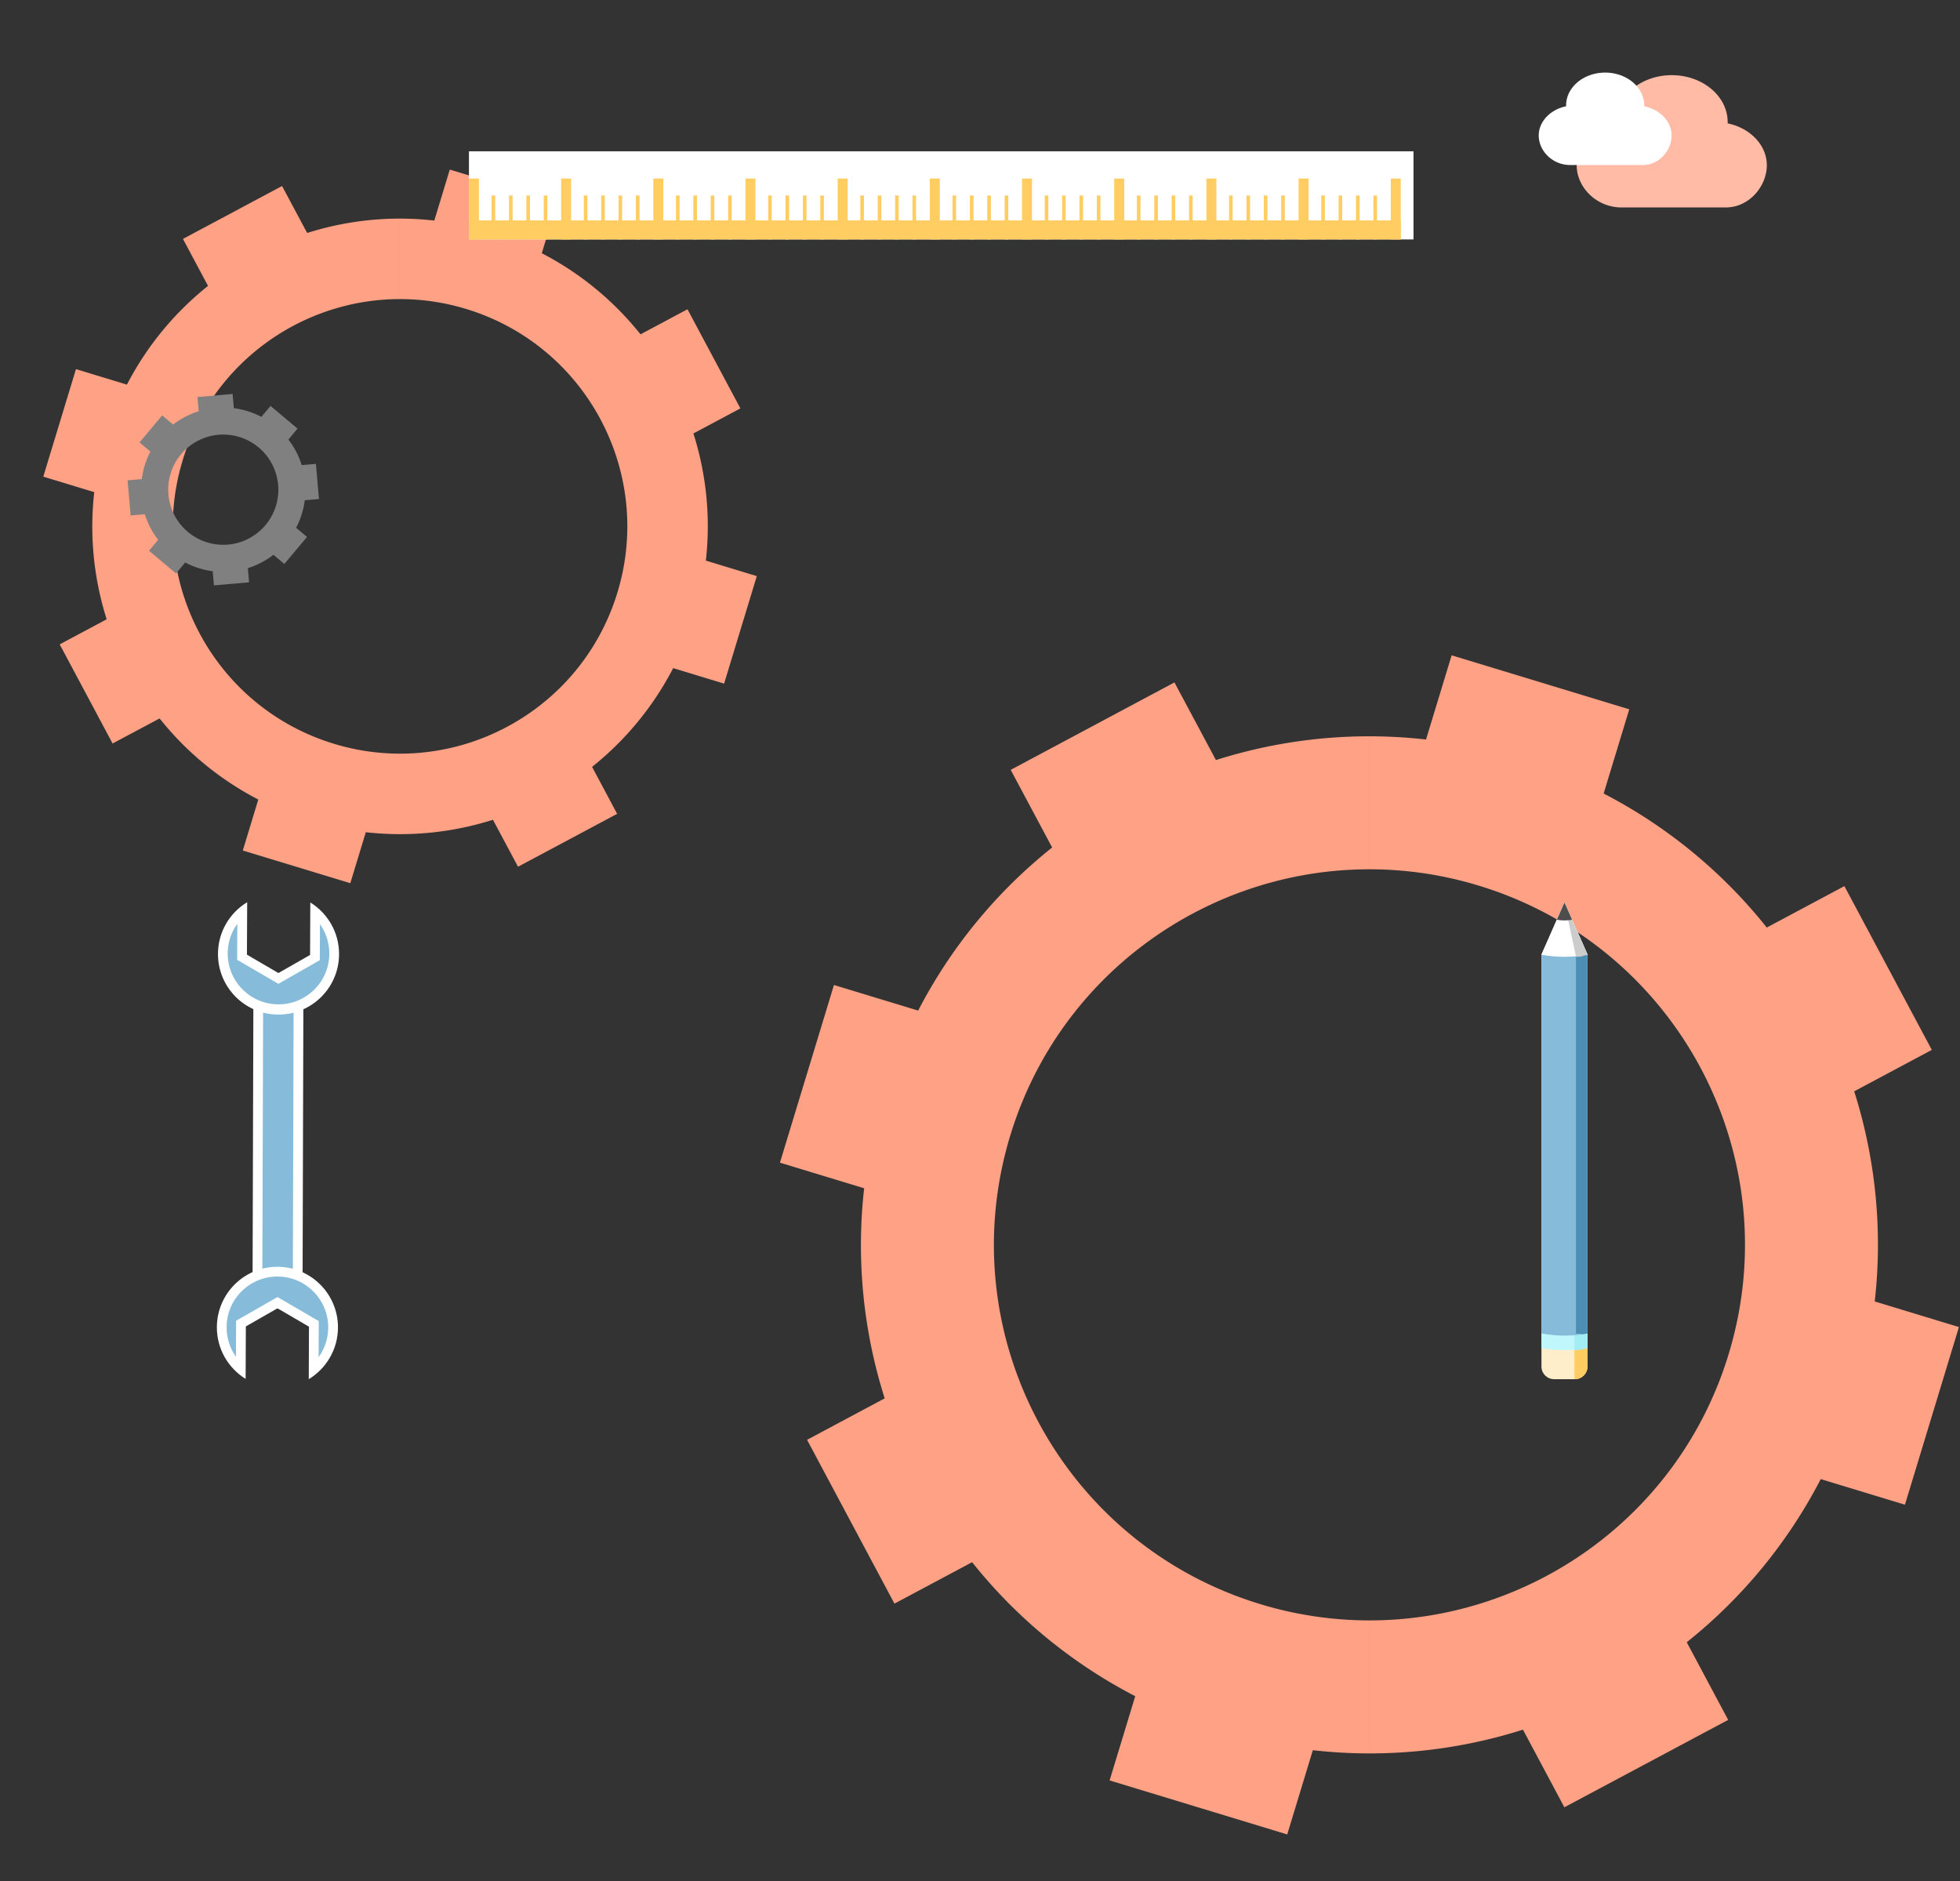 <svg viewBox="0 0 520 499" xmlns="http://www.w3.org/2000/svg" fill-rule="evenodd" clip-rule="evenodd" stroke-linejoin="round" stroke-miterlimit="1.414"><rect x="0" y="0" width="520" height="499" fill="#333333" stroke="none"/><path d="M279.137 224.82l-10.99-20.592 43.443-23.193 11.005 20.595a134.178 134.178 0 0 1 40.725-6.304v35.28c-42.72-.015-82.23 27.668-95.3 70.66-16 52.633 13.694 108.27 66.326 124.27a99.59 99.59 0 0 0 28.974 4.327v35.284a134.13 134.13 0 0 1-15.016-.853l-6.793 22.345-47.122-14.328 6.793-22.345a134.134 134.134 0 0 1-43.272-35.547l-20.605 10.988-23.185-43.45 20.595-11a134.157 134.157 0 0 1-5.452-55.736l-22.34-6.79 14.33-47.13 22.34 6.79a134.245 134.245 0 0 1 35.55-43.27m84.18-29.496c4.98.004 9.99.285 15.01.855l6.794-22.343 47.124 14.326-6.792 22.344a134.186 134.186 0 0 1 43.278 35.55l20.592-10.99 23.193 43.45-20.593 10.992a134.307 134.307 0 0 1 5.45 55.74l22.337 6.79-14.326 47.125-22.337-6.79a134.297 134.297 0 0 1-35.55 43.28l10.99 20.598-43.453 23.186-10.99-20.593a134.328 134.328 0 0 1-40.726 6.3v-35.283c42.72.014 82.234-27.666 95.3-70.654 16.003-52.638-13.7-108.278-66.33-124.278a99.587 99.587 0 0 0-28.97-4.326v-35.28zM55.19 75.843L48.54 63.38l26.29-14.036 6.66 12.464a81.186 81.186 0 0 1 24.647-3.815v21.35c-25.853-.008-49.765 16.744-57.674 42.763-9.683 31.852 8.287 65.522 40.14 75.205a60.21 60.21 0 0 0 17.534 2.62v21.354a81.554 81.554 0 0 1-9.088-.516l-4.11 13.522-28.52-8.67 4.11-13.523a81.16 81.16 0 0 1-26.188-21.513l-12.47 6.65-14.03-26.296 12.462-6.656a81.19 81.19 0 0 1-3.298-33.73l-13.52-4.11 8.67-28.522 13.52 4.11A81.252 81.252 0 0 1 55.19 75.843m50.947-17.85a81.5 81.5 0 0 1 9.084.517l4.113-13.522 28.52 8.67-4.113 13.52a81.232 81.232 0 0 1 26.19 21.515l12.463-6.65 14.035 26.296-12.462 6.65a81.26 81.26 0 0 1 3.3 33.733l13.516 4.11-8.67 28.518-13.517-4.11a81.298 81.298 0 0 1-21.515 26.193l6.65 12.466-26.296 14.03-6.65-12.46a81.275 81.275 0 0 1-24.647 3.812V199.93c25.852.008 49.765-16.744 57.674-42.76 9.686-31.854-8.29-65.525-40.14-75.208a60.27 60.27 0 0 0-17.532-2.618v-21.35z" fill="#ffa185" fill-rule="nonzero"/><path fill="#fff" d="M124.415 40.138h250.597v23.378H124.415z"/><path fill="#ffcd61" d="M124.416 58.47h247.206v5.047H124.416z"/><path fill="#ffcd61" d="M124.416 47.358h2.644v16.158h-2.644zm6.014 4.506h.953v11.652h-.953zm4.61 0h.953v11.652h-.953zm4.61 0h.954v11.652h-.953zm4.61 0h.954v11.652h-.953zm4.612-4.506h2.643v16.158h-2.643zm6.014 4.506h.953v11.652h-.955zm4.61 0h.953v11.652h-.955zm4.61 0h.954v11.652h-.953zm4.61 0h.954v11.652h-.953zm4.612-4.506h2.644v16.158h-2.644zm6.014 4.506h.953v11.652h-.953zm4.61 0h.954v11.652h-.953zm4.61 0h.954v11.652h-.953zm4.612 0h.953v11.652h-.953zm4.61-4.506h2.643v16.158h-2.643zm6.016 4.506h.952v11.652h-.953zm4.61 0h.952v11.652h-.953zm4.61 0h.953v11.652h-.953zm4.61 0h.952v11.652h-.953zm4.61-4.506h2.645v16.158h-2.644zm6.015 4.506h.953v11.652h-.953zm4.61 0h.954v11.652h-.955zm4.61 0h.954v11.652h-.955zm4.612 0h.953v11.652h-.953zm4.61-4.506h2.643v16.158h-2.643zm6.013 4.506h.954v11.652h-.953zm4.61 0h.954v11.652h-.953zm4.612 0h.953v11.652h-.953zm4.61 0h.953v11.652h-.953zm4.61-4.506h2.645v16.158h-2.644zm6.015 4.506h.953v11.652h-.953zm4.61 0h.954v11.652h-.95zm5.565 11.652V51.864h-.953v11.652h.95zm3.656-11.652h.953v11.652H291zm4.612-4.506h2.643v16.158h-2.643zm6.013 4.506h.953v11.652h-.953zm4.61 0h.954v11.652h-.953zm5.565 11.652V51.864h-.953v11.652h.953zm3.657-11.652h.953v11.652h-.953zm4.61-4.506h2.644v16.158h-2.645zm6.015 4.506h.952v11.652h-.953zm4.61 0h.953v11.652h-.953zm4.61 0h.954v11.652h-.953zm4.61 0h.954v11.652h-.953zm4.613-4.506h2.643v16.158h-2.643zm6.012 4.506h.953v11.652h-.953zm4.61 0h.954v11.652h-.955zm4.612 0h.953v11.652h-.953zm4.61 0h.954v11.652h-.95zm4.613-4.506h2.642v16.158h-2.643z"/><path d="M67.238 260.99l13.266.086-.248 86.026-13.266-.085.248-86.026z" fill="#fff"/><path d="M69.815 264.867l-.226 78.307 8.09.052.224-78.307-8.09-.054z" fill="#87bbda"/><path d="M82.327 239.41c4.6 2.844 7.656 7.942 7.63 13.744-.04 8.87-7.26 16.033-16.134 15.994-8.87-.037-16.032-7.26-15.994-16.132.024-5.804 3.123-10.874 7.747-13.677l-.04 9.083-.02 4.835 4.175 2.434 4.18 2.437 4.197-2.4 4.196-2.4.02-4.835.04-9.085zm-.41 126.454c4.623-2.803 7.722-7.874 7.75-13.677.036-8.87-7.125-16.093-15.997-16.132-8.872-.04-16.094 7.122-16.133 15.994-.024 5.802 3.03 10.9 7.63 13.74l.04-9.084.02-4.834 4.197-2.4 4.198-2.4 4.178 2.435 4.175 2.437-.02 4.835-.04 9.083z" fill="#fff"/><path d="M84.53 360.004a13.458 13.458 0 0 0 2.547-7.828c.03-7.44-5.976-13.5-13.418-13.533-7.445-.03-13.503 5.975-13.536 13.417a13.462 13.462 0 0 0 2.478 7.85l.042-9.543 10.99-6.282 10.937 6.376-.04 9.545zM62.964 245.072a13.447 13.447 0 0 0-2.546 7.828c-.032 7.443 5.973 13.5 13.418 13.532 7.443.033 13.5-5.973 13.532-13.416a13.45 13.45 0 0 0-2.478-7.85l-.04 9.544-10.99 6.282-10.937-6.377.04-9.543z" fill="#87bbda"/><path d="M421.168 253.264l-6.106-13.853-6.106 13.855v109.27c0 1.83 1.5 3.33 3.33 3.33h5.552c1.83 0 3.33-1.5 3.33-3.33v-109.27z" fill="#ffeec9"/><path d="M421.168 253.264l-6.106-13.853 2.65 14.41-.002 112.045h.128c1.83 0 3.33-1.5 3.33-3.33v-109.27z" fill="#ffcd61"/><path d="M421.168 253.264l-6.106-13.853-6.106 13.855V357.63c4.3.73 8.343.7 12.212 0V253.263z" fill="#c0f7fc"/><path d="M421.168 253.264l-6.106-13.853 2.65 14.41-.002 104.346c2.09.006 1.472-.177 3.458-.537V253.263z" fill="#a2edf4"/><path d="M421.168 253.264l-6.106-13.853-6.106 13.855v100.47c4.323.782 8.365.747 12.212 0v-100.47z" fill="#87bbda"/><path d="M421.153 253.706l-6.058-13.744 3.01 13.762v100.058c2.08.006 1.084.344 3.048-.038V253.706z" fill="#4c8eb4"/><path d="M421.168 253.264l-6.106-13.852-6.105 13.852c1.94.36 3.987.554 6.105.554 2.118 0 4.166-.194 6.106-.554" fill="#fff"/><path d="M421.168 253.264l-6.106-13.853 3.066 14.41c2.118 0 1.1-.195 3.04-.555" fill="#ccc"/><path d="M417.08 243.988l-2.017-4.577-2.018 4.58c.64.12 1.317.182 2.018.182.7 0 1.376-.063 2.016-.182" fill="#4d4d4d"/><path d="M59.24 155.076l-2.48.217-.33-3.766a21.78 21.78 0 0 1-7.296-2.304l-2.432 2.897-7.168-6.016 2.43-2.897a21.492 21.492 0 0 1-3.534-6.79l-3.766.33-.815-9.322 3.763-.33a21.67 21.67 0 0 1 2.304-7.298l-2.895-2.432 6.014-7.168 2.898 2.43a21.562 21.562 0 0 1 6.788-3.532l-.33-3.767 6.846-.598v10.554a14.6 14.6 0 0 0-11.196 5.223c-5.18 6.175-4.37 15.41 1.8 20.59a14.504 14.504 0 0 0 5.135 2.79c1.405.428 2.84.636 4.26.636v10.553zm19.32-15.066l2.897 2.43-6.02 7.168-2.894-2.43a21.55 21.55 0 0 1-6.786 3.534l.327 3.766-6.845.598v-10.553c4.25 0 8.364-1.856 11.193-5.225 5.178-6.174 4.374-15.41-1.8-20.59a14.536 14.536 0 0 0-5.135-2.79 14.65 14.65 0 0 0-4.26-.634V104.73l2.476-.216.33 3.765a21.792 21.792 0 0 1 7.3 2.303l2.43-2.898 7.17 6.016-2.43 2.898a21.528 21.528 0 0 1 3.532 6.788l3.768-.33.814 9.324-3.77.327a21.533 21.533 0 0 1-2.3 7.3" fill="gray" fill-rule="nonzero"/><path d="M458.352 32.73c5.947 1.218 10.395 5.744 10.395 11.102 0 5.507-4.61 11.197-10.897 11.197h-27.634c-6.728 0-11.915-5.393-11.915-11.2 0-5.357 4.45-9.883 10.397-11.102a11.537 11.537 0 0 1-.005-.324c0-6.883 6.642-12.464 14.834-12.464 8.19 0 14.833 5.58 14.833 12.464 0 .108-.003.216-.006.323" fill="#ffbba6"/><path d="M436.225 28.194c4.155.85 7.264 4.014 7.264 7.758 0 3.85-3.224 7.824-7.617 7.824h-19.31c-4.702 0-8.326-3.768-8.326-7.824 0-3.744 3.108-6.907 7.263-7.758a8.46 8.46 0 0 1-.002-.226c0-4.81 4.64-8.71 10.365-8.71 5.724 0 10.365 3.9 10.365 8.71 0 .076-.002.15-.003.226" fill="#fff"/></svg>